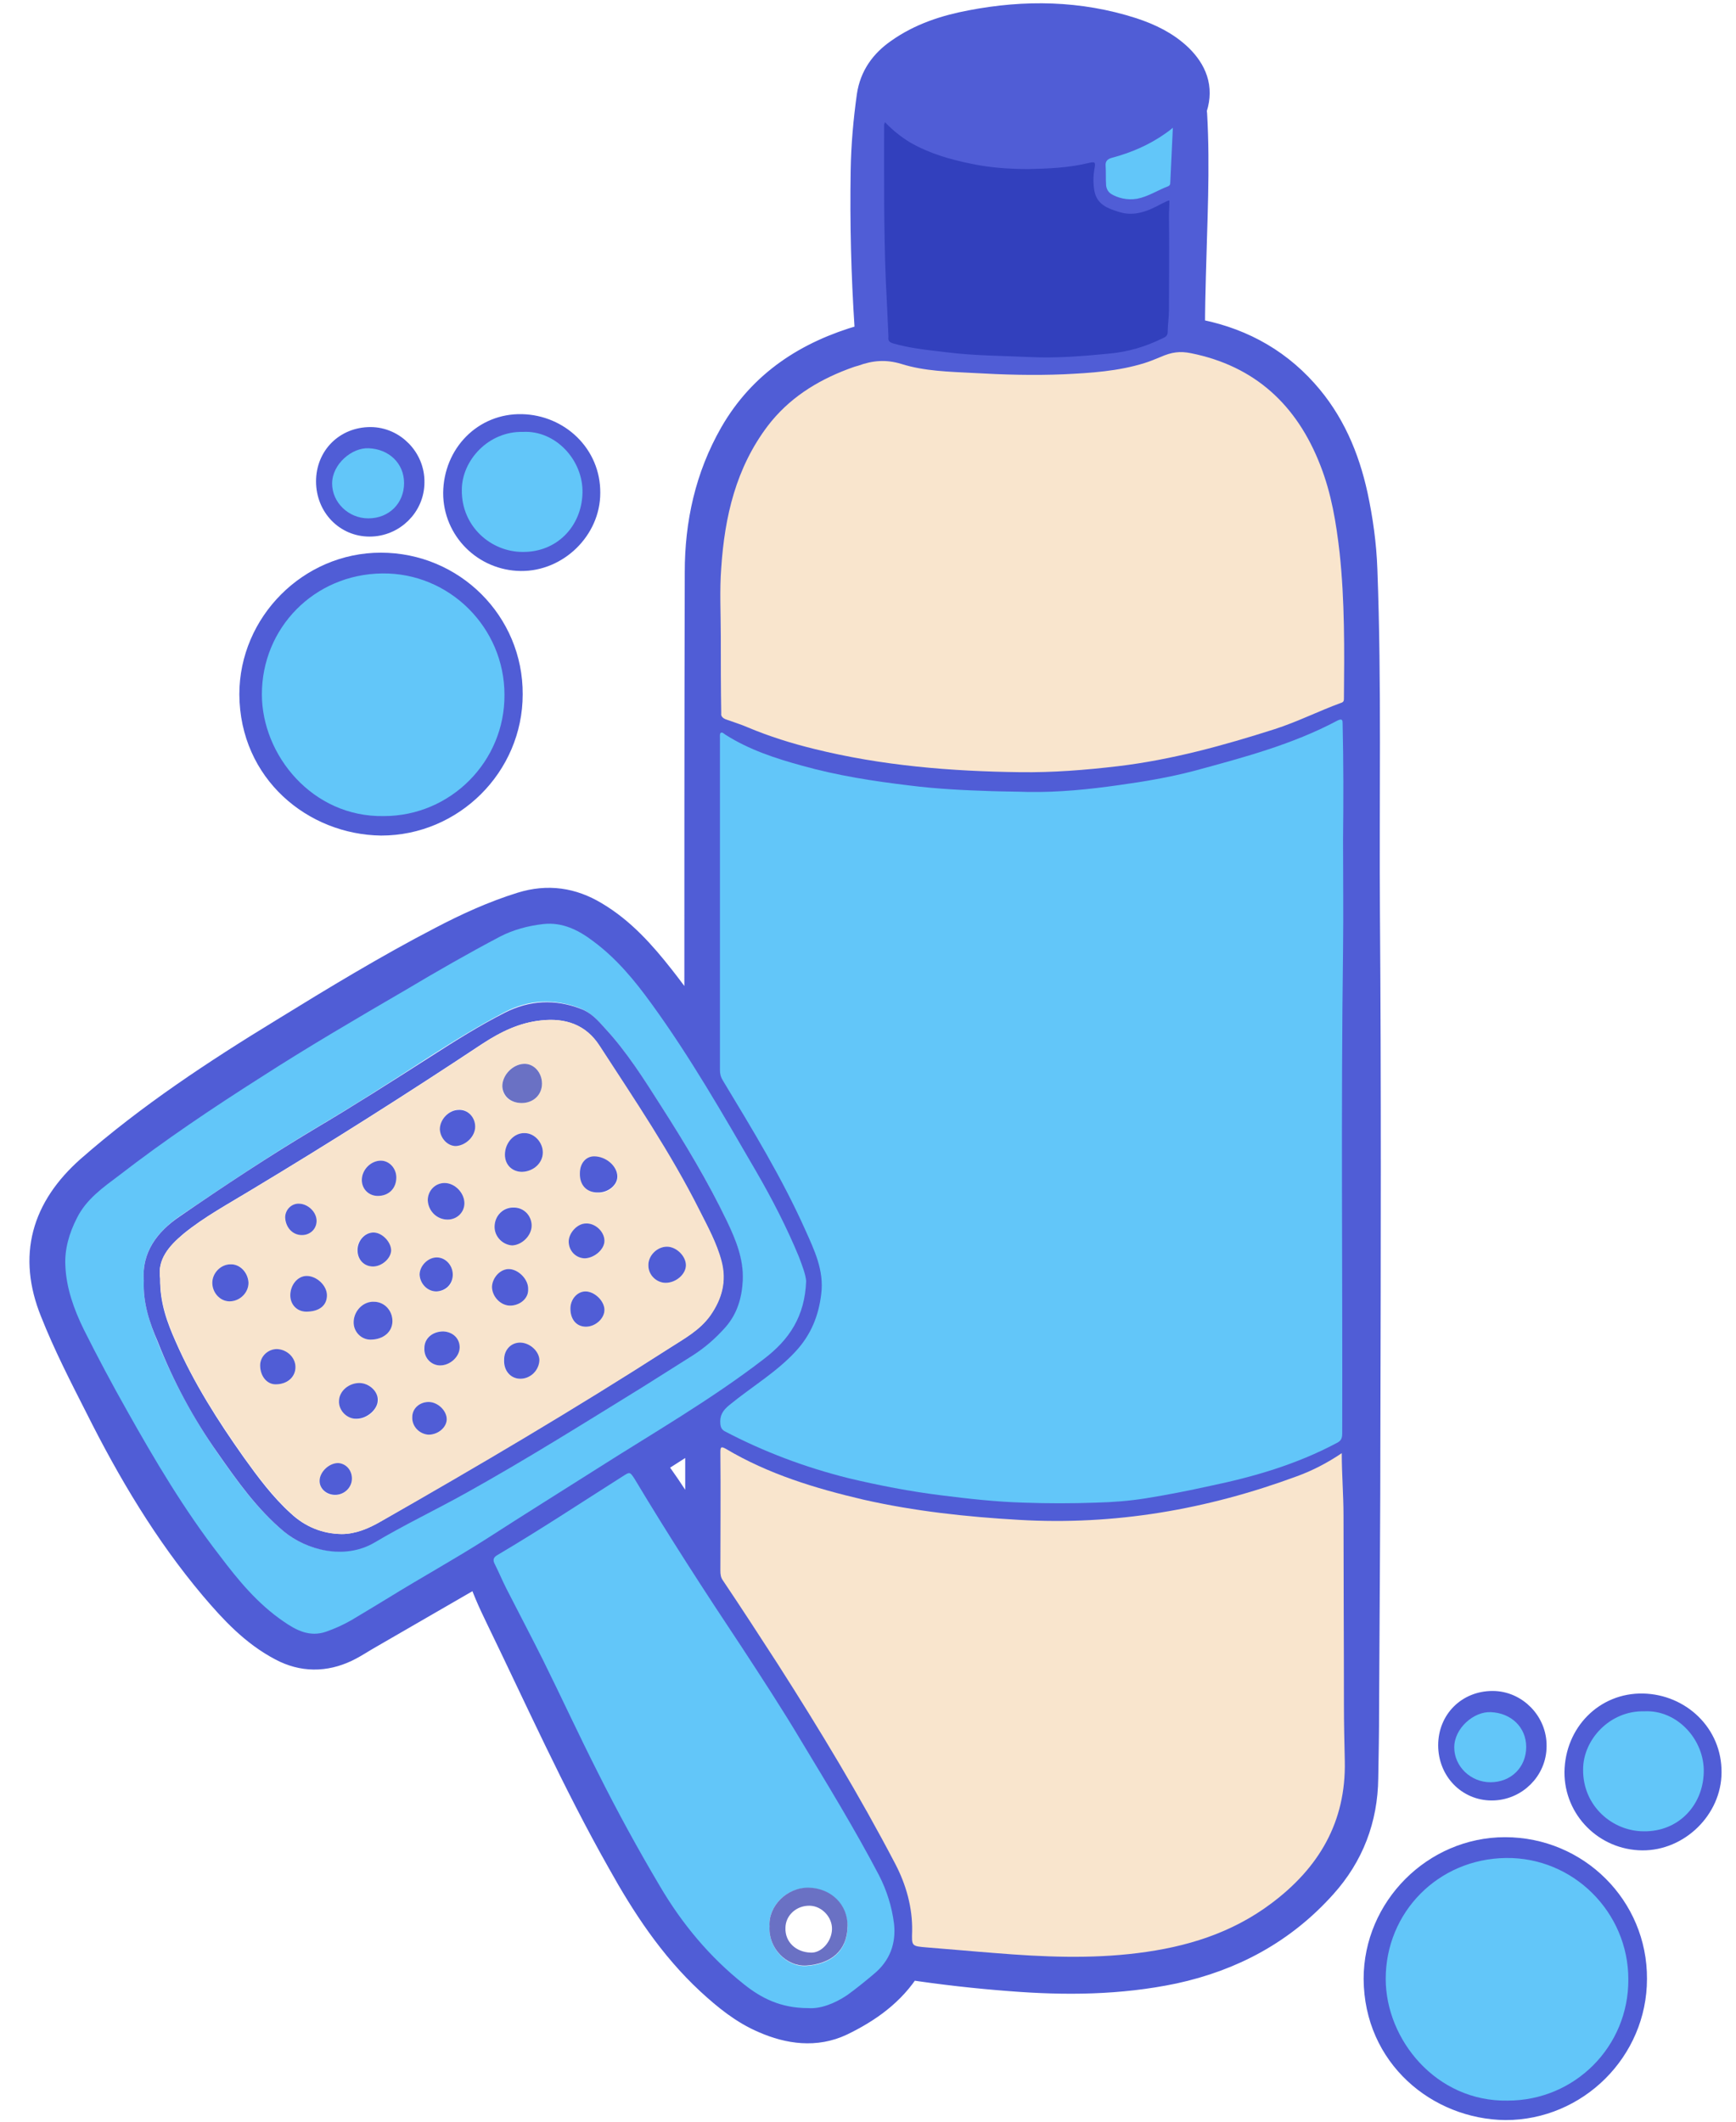 <svg width="54" height="66" viewBox="0 0 54 66" fill="none" xmlns="http://www.w3.org/2000/svg">
<g clip-path="url(#clip0_812_12994)">
<path d="M21.872 32.492C21.872 32.425 21.872 32.344 21.872 32.277C21.872 27.447 21.872 22.629 21.885 17.798C21.885 16.313 22.194 14.894 22.944 13.583C23.829 12.044 25.209 11.161 26.885 10.679C27.274 10.572 27.166 10.559 27.166 10.157C27.059 8.524 27.019 6.932 27.046 5.299C27.059 4.537 27.126 3.774 27.233 3.011C27.314 2.462 27.609 2.061 28.051 1.753C28.708 1.285 29.459 1.044 30.236 0.897C31.898 0.576 33.547 0.602 35.169 1.124C35.692 1.298 36.174 1.526 36.576 1.914C36.965 2.302 37.153 2.743 36.978 3.292C36.952 3.386 36.952 3.479 36.965 3.573C37.059 5.246 36.965 6.919 36.925 8.591C36.911 9.113 36.898 9.648 36.898 10.17C36.898 10.371 36.831 10.438 37.046 10.478C38.386 10.706 39.539 11.294 40.45 12.312C41.255 13.208 41.71 14.279 41.965 15.443C42.126 16.192 42.233 16.955 42.26 17.731C42.394 21.304 42.313 24.891 42.34 28.464C42.38 33.723 42.367 38.968 42.354 44.228C42.354 47.198 42.327 50.183 42.313 53.153C42.313 53.876 42.3 54.585 42.287 55.308C42.273 56.539 41.858 57.623 41.04 58.533C39.807 59.911 38.265 60.741 36.469 61.129C34.807 61.477 33.132 61.49 31.442 61.356C30.384 61.276 29.325 61.156 28.266 60.995C28.185 60.982 28.145 61.022 28.105 61.089C27.622 61.865 26.898 62.373 26.094 62.762C25.357 63.11 24.579 63.002 23.842 62.681C23.212 62.414 22.689 61.986 22.18 61.517C21.041 60.46 20.196 59.175 19.446 57.824C18.052 55.361 16.899 52.779 15.665 50.236C15.438 49.768 15.21 49.273 15.062 48.764C15.022 48.63 14.969 48.657 14.888 48.711C13.735 49.38 12.569 50.049 11.416 50.718C11.175 50.852 10.947 51.012 10.693 51.133C10.076 51.427 9.446 51.427 8.843 51.106C7.998 50.664 7.368 49.982 6.765 49.273C5.331 47.573 4.205 45.673 3.213 43.692C2.717 42.715 2.221 41.752 1.819 40.735C1.149 39.075 1.551 37.684 2.891 36.493C4.754 34.86 6.805 33.509 8.91 32.224C10.518 31.234 12.127 30.257 13.802 29.387C14.593 28.972 15.411 28.597 16.269 28.33C17.046 28.089 17.743 28.196 18.413 28.597C19.231 29.079 19.861 29.788 20.438 30.524C20.893 31.1 21.322 31.715 21.724 32.331C21.765 32.385 21.805 32.438 21.831 32.492C21.845 32.492 21.858 32.492 21.872 32.492ZM41.777 26.108C41.791 26.108 41.791 26.108 41.777 26.108C41.777 24.917 41.777 23.726 41.777 22.535C41.777 22.415 41.777 22.335 41.617 22.415C40.209 23.178 38.681 23.579 37.153 23.981C36.389 24.181 35.611 24.315 34.82 24.422C33.882 24.556 32.957 24.65 32.005 24.636C31.617 24.623 31.228 24.623 30.853 24.61C30.008 24.596 29.164 24.543 28.319 24.436C27.193 24.288 26.067 24.128 24.968 23.82C24.137 23.579 23.319 23.325 22.582 22.857C22.542 22.83 22.475 22.776 22.448 22.79C22.408 22.803 22.408 22.897 22.408 22.95C22.408 26.403 22.408 29.855 22.408 33.294C22.408 33.415 22.435 33.509 22.502 33.616C23.413 35.128 24.338 36.64 25.062 38.259C25.343 38.888 25.652 39.517 25.558 40.253C25.477 40.936 25.223 41.524 24.767 42.033C24.164 42.689 23.387 43.144 22.703 43.706C22.488 43.88 22.381 44.04 22.421 44.308C22.435 44.415 22.462 44.468 22.555 44.522C23.775 45.164 25.062 45.646 26.402 45.981C27.354 46.221 28.319 46.395 29.298 46.516C30.142 46.623 30.987 46.703 31.845 46.743C32.595 46.77 33.346 46.77 34.11 46.743C34.619 46.73 35.142 46.676 35.651 46.61C36.322 46.516 36.992 46.369 37.662 46.221C39.016 45.941 40.343 45.539 41.576 44.897C41.724 44.816 41.764 44.736 41.764 44.589C41.777 39.571 41.724 34.566 41.791 29.547C41.791 28.397 41.777 27.246 41.777 26.108ZM41.737 45.204C41.281 45.512 40.826 45.753 40.33 45.941C37.541 46.984 34.673 47.466 31.697 47.292C30.062 47.198 28.453 47.024 26.858 46.663C25.37 46.315 23.909 45.86 22.582 45.084C22.421 44.99 22.408 45.017 22.408 45.191C22.408 46.422 22.408 47.64 22.408 48.871C22.408 48.978 22.435 49.085 22.488 49.179C23.065 50.049 23.628 50.905 24.191 51.775C25.491 53.796 26.738 55.856 27.85 57.998C28.185 58.64 28.4 59.349 28.373 60.085C28.36 60.554 28.346 60.554 28.842 60.594C29.539 60.647 30.25 60.701 30.947 60.768C32.434 60.888 33.909 60.955 35.397 60.768C36.898 60.58 38.306 60.139 39.539 59.229C41.027 58.118 41.871 56.686 41.831 54.799C41.818 54.211 41.804 53.622 41.804 53.033C41.791 51.079 41.777 49.112 41.791 47.158C41.791 46.502 41.724 45.873 41.737 45.204ZM22.421 19.792C22.421 20.595 22.421 21.291 22.421 22.094C22.421 22.228 22.381 22.268 22.596 22.375C22.837 22.455 23.038 22.522 23.252 22.616C23.923 22.897 24.62 23.111 25.317 23.285C27.421 23.807 29.566 23.981 31.724 24.007C32.743 24.021 33.748 23.941 34.767 23.82C36.429 23.619 38.038 23.178 39.633 22.669C40.343 22.442 41 22.12 41.697 21.853C41.791 21.826 41.791 21.773 41.791 21.706C41.804 20.194 41.818 18.681 41.657 17.183C41.563 16.246 41.402 15.336 41.053 14.453C40.33 12.592 39.029 11.375 37.032 10.973C36.697 10.906 36.496 10.933 36.08 11.094C35.92 11.161 35.759 11.228 35.584 11.281C34.767 11.535 33.922 11.602 33.078 11.629C32.139 11.669 31.201 11.642 30.263 11.589C29.512 11.549 28.748 11.522 28.024 11.308C27.555 11.161 27.126 11.201 26.684 11.361C26.577 11.402 26.47 11.428 26.362 11.468C25.384 11.843 24.526 12.378 23.869 13.235C22.877 14.533 22.515 16.058 22.421 17.651C22.395 18.374 22.421 19.083 22.421 19.792ZM25.075 39.852C25.062 39.651 24.955 39.356 24.848 39.075C24.472 38.166 24.017 37.282 23.52 36.426C22.502 34.646 21.47 32.866 20.263 31.207C19.741 30.484 19.177 29.802 18.454 29.267C17.998 28.919 17.488 28.664 16.899 28.731C16.43 28.785 15.987 28.905 15.558 29.119C14.553 29.628 13.588 30.203 12.623 30.779C11.108 31.675 9.593 32.559 8.119 33.495C6.618 34.459 5.13 35.462 3.709 36.546C3.213 36.934 2.69 37.282 2.395 37.871C2.154 38.34 2.02 38.835 2.033 39.356C2.073 40.052 2.301 40.721 2.61 41.35C3.025 42.207 3.481 43.037 3.95 43.866C4.821 45.432 5.733 46.971 6.832 48.376C7.422 49.125 8.025 49.875 8.816 50.423C9.218 50.691 9.634 50.919 10.143 50.745C10.424 50.651 10.693 50.531 10.934 50.383C11.322 50.156 11.698 49.928 12.086 49.687C13.105 49.072 14.151 48.496 15.156 47.841C16.296 47.118 17.435 46.395 18.574 45.673C20.317 44.562 22.113 43.518 23.762 42.26C24.553 41.672 25.035 40.962 25.075 39.852ZM25.142 62.467C25.518 62.494 25.947 62.333 26.335 62.052C26.617 61.838 26.898 61.611 27.18 61.383C27.663 60.982 27.863 60.433 27.797 59.831C27.73 59.309 27.569 58.801 27.327 58.319C26.59 56.887 25.732 55.522 24.901 54.13C24.311 53.14 23.681 52.176 23.051 51.213C21.912 49.487 20.786 47.76 19.727 45.994C19.593 45.767 19.58 45.767 19.352 45.914C18.065 46.73 16.791 47.573 15.478 48.349C15.344 48.429 15.317 48.51 15.384 48.657C15.505 48.898 15.612 49.152 15.732 49.393C16.108 50.129 16.51 50.865 16.872 51.614C17.448 52.792 17.998 53.97 18.588 55.134C19.191 56.325 19.834 57.502 20.518 58.667C21.201 59.831 22.059 60.861 23.118 61.704C23.695 62.146 24.298 62.467 25.142 62.467ZM36.375 6.236C36.295 6.263 36.241 6.29 36.174 6.33C35.759 6.571 35.33 6.745 34.847 6.597C34.499 6.49 34.15 6.37 34.07 5.942C34.03 5.714 34.03 5.487 34.07 5.259C34.11 5.045 34.097 5.018 33.882 5.072C33.266 5.219 32.636 5.246 32.019 5.259C31.429 5.273 30.839 5.219 30.263 5.099C29.593 4.965 28.936 4.777 28.333 4.43C28.051 4.269 27.783 4.068 27.555 3.801C27.542 3.854 27.528 3.867 27.528 3.881C27.528 5.5 27.502 7.133 27.582 8.752C27.595 9.006 27.609 9.26 27.636 9.515C27.663 9.836 27.689 10.157 27.649 10.478C27.636 10.585 27.649 10.639 27.783 10.679C28.333 10.839 28.909 10.88 29.472 10.96C30.33 11.067 31.188 11.067 32.046 11.107C32.863 11.134 33.694 11.08 34.512 11C35.089 10.947 35.638 10.786 36.161 10.532C36.255 10.492 36.322 10.438 36.335 10.331C36.349 10.104 36.375 9.876 36.375 9.648C36.375 8.672 36.375 7.681 36.375 6.704C36.362 6.544 36.375 6.41 36.375 6.236ZM21.899 48.309C21.899 46.984 21.899 45.713 21.899 44.442C21.899 44.294 21.845 44.321 21.751 44.375C21.215 44.723 20.679 45.071 20.143 45.405C20.035 45.472 20.022 45.526 20.102 45.633C20.451 46.088 20.759 46.556 21.067 47.038C21.349 47.439 21.604 47.854 21.899 48.309ZM36.483 3.975C36.402 4.041 36.335 4.082 36.268 4.135C35.759 4.496 35.196 4.737 34.593 4.898C34.459 4.938 34.392 4.992 34.405 5.152C34.418 5.339 34.405 5.527 34.418 5.714C34.418 5.821 34.472 5.955 34.579 6.022C34.767 6.142 35.062 6.236 35.383 6.169C35.732 6.102 36.027 5.915 36.349 5.781C36.402 5.754 36.416 5.728 36.416 5.674C36.429 5.139 36.456 4.577 36.483 3.975Z" fill="#505DD6"/>
<path d="M41.777 26.108C41.791 26.108 41.791 26.108 41.777 26.108ZM41.777 26.108C41.777 24.917 41.777 23.726 41.777 22.535C41.777 22.415 41.777 22.335 41.617 22.415C40.209 23.178 38.681 23.579 37.153 23.981C36.389 24.181 35.611 24.315 34.82 24.422C33.882 24.556 32.957 24.65 32.005 24.636C31.617 24.623 31.228 24.623 30.853 24.61C30.008 24.596 29.164 24.543 28.319 24.436C27.193 24.288 26.067 24.128 24.968 23.82C24.137 23.579 23.319 23.325 22.582 22.857C22.542 22.83 22.475 22.776 22.448 22.79C22.408 22.803 22.408 22.897 22.408 22.95C22.408 26.403 22.408 29.855 22.408 33.294C22.408 33.415 22.435 33.509 22.502 33.616C23.413 35.128 24.338 36.64 25.062 38.259C25.343 38.888 25.652 39.517 25.558 40.253C25.477 40.936 25.223 41.524 24.767 42.033C24.164 42.689 23.387 43.144 22.703 43.706C22.488 43.88 22.381 44.04 22.421 44.308C22.435 44.415 22.462 44.468 22.555 44.522C23.775 45.164 25.062 45.646 26.402 45.981C27.354 46.221 28.319 46.395 29.298 46.516C30.142 46.623 30.987 46.703 31.845 46.743C32.595 46.77 33.346 46.77 34.11 46.743C34.619 46.73 35.142 46.676 35.651 46.61C36.322 46.516 36.992 46.369 37.662 46.221C39.016 45.941 40.343 45.539 41.576 44.897C41.724 44.816 41.764 44.736 41.764 44.589C41.777 39.571 41.724 34.566 41.791 29.547C41.791 28.397 41.777 27.246 41.777 26.108ZM21.872 32.492C21.872 32.425 21.872 32.344 21.872 32.277C21.872 27.447 21.872 22.629 21.885 17.798C21.885 16.313 22.194 14.894 22.944 13.583C23.829 12.044 25.209 11.161 26.885 10.679C27.274 10.572 27.166 10.559 27.166 10.157C27.059 8.524 27.019 6.932 27.046 5.299C27.059 4.537 27.126 3.774 27.233 3.011C27.314 2.462 27.609 2.061 28.051 1.753C28.708 1.285 29.459 1.044 30.236 0.897C31.898 0.576 33.547 0.602 35.169 1.124C35.692 1.298 36.174 1.526 36.576 1.914C36.965 2.302 37.153 2.743 36.978 3.292C36.952 3.386 36.952 3.479 36.965 3.573C37.059 5.246 36.965 6.919 36.925 8.591C36.911 9.113 36.898 9.648 36.898 10.17C36.898 10.371 36.831 10.438 37.046 10.478C38.386 10.706 39.539 11.294 40.45 12.312C41.255 13.208 41.71 14.279 41.965 15.443C42.126 16.192 42.233 16.955 42.26 17.731C42.394 21.304 42.313 24.891 42.34 28.464C42.38 33.723 42.367 38.968 42.354 44.228C42.354 47.198 42.327 50.183 42.313 53.153C42.313 53.876 42.3 54.585 42.287 55.308C42.273 56.539 41.858 57.623 41.04 58.533C39.807 59.911 38.265 60.741 36.469 61.129C34.807 61.477 33.132 61.49 31.442 61.356C30.384 61.276 29.325 61.156 28.266 60.995C28.185 60.982 28.145 61.022 28.105 61.089C27.622 61.865 26.898 62.373 26.094 62.762C25.357 63.11 24.579 63.002 23.842 62.681C23.212 62.414 22.689 61.986 22.18 61.517C21.041 60.46 20.196 59.175 19.446 57.824C18.052 55.361 16.899 52.779 15.665 50.236C15.438 49.768 15.21 49.273 15.062 48.764C15.022 48.63 14.969 48.657 14.888 48.711C13.735 49.38 12.569 50.049 11.416 50.718C11.175 50.852 10.947 51.012 10.693 51.133C10.076 51.427 9.446 51.427 8.843 51.106C7.998 50.664 7.368 49.982 6.765 49.273C5.331 47.573 4.205 45.673 3.213 43.692C2.717 42.715 2.221 41.752 1.819 40.735C1.149 39.075 1.551 37.684 2.891 36.493C4.754 34.86 6.805 33.509 8.91 32.224C10.518 31.234 12.127 30.257 13.802 29.387C14.593 28.972 15.411 28.597 16.269 28.33C17.046 28.089 17.743 28.196 18.413 28.597C19.231 29.079 19.861 29.788 20.438 30.524C20.893 31.1 21.322 31.715 21.724 32.331C21.765 32.385 21.805 32.438 21.831 32.492C21.845 32.492 21.858 32.492 21.872 32.492ZM41.737 45.204C41.281 45.512 40.826 45.753 40.33 45.941C37.541 46.984 34.673 47.466 31.697 47.292C30.062 47.198 28.453 47.024 26.858 46.663C25.37 46.315 23.909 45.86 22.582 45.084C22.421 44.99 22.408 45.017 22.408 45.191C22.408 46.422 22.408 47.64 22.408 48.871C22.408 48.978 22.435 49.085 22.488 49.179C23.065 50.049 23.628 50.905 24.191 51.775C25.491 53.796 26.738 55.856 27.85 57.998C28.185 58.64 28.4 59.349 28.373 60.085C28.36 60.554 28.346 60.554 28.842 60.594C29.539 60.647 30.25 60.701 30.947 60.768C32.434 60.888 33.909 60.955 35.397 60.768C36.898 60.58 38.306 60.139 39.539 59.229C41.027 58.118 41.871 56.686 41.831 54.799C41.818 54.211 41.804 53.622 41.804 53.033C41.791 51.079 41.777 49.112 41.791 47.158C41.791 46.502 41.724 45.873 41.737 45.204ZM22.421 19.792C22.421 20.595 22.421 21.291 22.421 22.094C22.421 22.228 22.381 22.268 22.596 22.375C22.837 22.455 23.038 22.522 23.252 22.616C23.923 22.897 24.62 23.111 25.317 23.285C27.421 23.807 29.566 23.981 31.724 24.007C32.743 24.021 33.748 23.941 34.767 23.82C36.429 23.619 38.038 23.178 39.633 22.669C40.343 22.442 41 22.12 41.697 21.853C41.791 21.826 41.791 21.773 41.791 21.706C41.804 20.194 41.818 18.681 41.657 17.183C41.563 16.246 41.402 15.336 41.053 14.453C40.33 12.592 39.029 11.375 37.032 10.973C36.697 10.906 36.496 10.933 36.08 11.094C35.92 11.161 35.759 11.228 35.584 11.281C34.767 11.535 33.922 11.602 33.078 11.629C32.139 11.669 31.201 11.642 30.263 11.589C29.512 11.549 28.748 11.522 28.024 11.308C27.555 11.161 27.126 11.201 26.684 11.361C26.577 11.402 26.47 11.428 26.362 11.468C25.384 11.843 24.526 12.378 23.869 13.235C22.877 14.533 22.515 16.058 22.421 17.651C22.395 18.374 22.421 19.083 22.421 19.792ZM25.075 39.852C25.062 39.651 24.955 39.356 24.848 39.075C24.472 38.166 24.017 37.282 23.52 36.426C22.502 34.646 21.47 32.866 20.263 31.207C19.741 30.484 19.177 29.802 18.454 29.267C17.998 28.919 17.488 28.664 16.899 28.731C16.43 28.785 15.987 28.905 15.558 29.119C14.553 29.628 13.588 30.203 12.623 30.779C11.108 31.675 9.593 32.559 8.119 33.495C6.618 34.459 5.13 35.462 3.709 36.546C3.213 36.934 2.69 37.282 2.395 37.871C2.154 38.34 2.02 38.835 2.033 39.356C2.073 40.052 2.301 40.721 2.61 41.35C3.025 42.207 3.481 43.037 3.95 43.866C4.821 45.432 5.733 46.971 6.832 48.376C7.422 49.125 8.025 49.875 8.816 50.423C9.218 50.691 9.634 50.919 10.143 50.745C10.424 50.651 10.693 50.531 10.934 50.383C11.322 50.156 11.698 49.928 12.086 49.687C13.105 49.072 14.151 48.496 15.156 47.841C16.296 47.118 17.435 46.395 18.574 45.673C20.317 44.562 22.113 43.518 23.762 42.26C24.553 41.672 25.035 40.962 25.075 39.852ZM25.142 62.467C25.518 62.494 25.947 62.333 26.335 62.052C26.617 61.838 26.898 61.611 27.18 61.383C27.663 60.982 27.863 60.433 27.797 59.831C27.73 59.309 27.569 58.801 27.327 58.319C26.59 56.887 25.732 55.522 24.901 54.13C24.311 53.14 23.681 52.176 23.051 51.213C21.912 49.487 20.786 47.76 19.727 45.994C19.593 45.767 19.58 45.767 19.352 45.914C18.065 46.73 16.791 47.573 15.478 48.349C15.344 48.429 15.317 48.51 15.384 48.657C15.505 48.898 15.612 49.152 15.732 49.393C16.108 50.129 16.51 50.865 16.872 51.614C17.448 52.792 17.998 53.97 18.588 55.134C19.191 56.325 19.834 57.502 20.518 58.667C21.201 59.831 22.059 60.861 23.118 61.704C23.695 62.146 24.298 62.467 25.142 62.467ZM36.375 6.236C36.295 6.263 36.241 6.29 36.174 6.33C35.759 6.571 35.33 6.745 34.847 6.597C34.499 6.49 34.15 6.37 34.07 5.942C34.03 5.714 34.03 5.487 34.07 5.259C34.11 5.045 34.097 5.018 33.882 5.072C33.266 5.219 32.636 5.246 32.019 5.259C31.429 5.273 30.839 5.219 30.263 5.099C29.593 4.965 28.936 4.777 28.333 4.43C28.051 4.269 27.783 4.068 27.555 3.801C27.542 3.854 27.528 3.867 27.528 3.881C27.528 5.5 27.502 7.133 27.582 8.752C27.595 9.006 27.609 9.26 27.636 9.515C27.663 9.836 27.689 10.157 27.649 10.478C27.636 10.585 27.649 10.639 27.783 10.679C28.333 10.839 28.909 10.88 29.472 10.96C30.33 11.067 31.188 11.067 32.046 11.107C32.863 11.134 33.694 11.08 34.512 11C35.089 10.947 35.638 10.786 36.161 10.532C36.255 10.492 36.322 10.438 36.335 10.331C36.349 10.104 36.375 9.876 36.375 9.648C36.375 8.672 36.375 7.681 36.375 6.704C36.362 6.544 36.375 6.41 36.375 6.236ZM21.899 48.309C21.899 46.984 21.899 45.713 21.899 44.442C21.899 44.294 21.845 44.321 21.751 44.375C21.215 44.723 20.679 45.071 20.143 45.405C20.035 45.472 20.022 45.526 20.102 45.633C20.451 46.088 20.759 46.556 21.067 47.038C21.349 47.439 21.604 47.854 21.899 48.309ZM36.483 3.975C36.402 4.041 36.335 4.082 36.268 4.135C35.759 4.496 35.196 4.737 34.593 4.898C34.459 4.938 34.392 4.992 34.405 5.152C34.418 5.339 34.405 5.527 34.418 5.714C34.418 5.821 34.472 5.955 34.579 6.022C34.767 6.142 35.062 6.236 35.383 6.169C35.732 6.102 36.027 5.915 36.349 5.781C36.402 5.754 36.416 5.728 36.416 5.674C36.429 5.139 36.456 4.577 36.483 3.975Z" stroke="#505DD6" stroke-width="1.17" stroke-miterlimit="10"/>
<path d="M46.831 65.665C44.7 65.639 42.716 64.019 42.702 61.557C42.702 59.309 44.566 57.435 46.817 57.435C49.11 57.435 50.959 59.282 50.946 61.557C50.946 63.819 49.083 65.665 46.831 65.665ZM46.898 65.344C48.975 65.344 50.664 63.658 50.664 61.571C50.664 59.483 48.962 57.77 46.858 57.797C44.74 57.824 43.118 59.496 43.118 61.557C43.118 63.444 44.673 65.384 46.898 65.344Z" fill="#505DD6" stroke="#505DD6" stroke-width="0.57" stroke-miterlimit="10"/>
<path d="M51.08 57.275C49.9 57.261 48.949 56.311 48.949 55.134C48.962 53.903 49.9 52.939 51.107 52.966C52.286 52.993 53.278 53.916 53.265 55.134C53.265 56.285 52.246 57.288 51.08 57.275ZM51.147 53.233C50.075 53.193 49.244 54.117 49.244 55.04C49.23 56.178 50.169 56.967 51.134 56.967C52.193 56.967 52.97 56.178 52.997 55.134C53.01 54.13 52.152 53.18 51.147 53.233Z" fill="#505DD6" stroke="#505DD6" stroke-width="0.57" stroke-miterlimit="10"/>
<path d="M46.402 55.723C45.624 55.723 45.021 55.094 45.021 54.291C45.021 53.488 45.624 52.886 46.429 52.886C47.193 52.886 47.836 53.541 47.823 54.318C47.823 55.094 47.179 55.723 46.402 55.723ZM46.362 55.442C47.005 55.442 47.474 54.987 47.474 54.344C47.474 53.729 47.005 53.287 46.375 53.26C45.852 53.234 45.236 53.756 45.236 54.358C45.249 54.947 45.758 55.442 46.362 55.442Z" fill="#505DD6" stroke="#505DD6" stroke-width="0.57" stroke-miterlimit="10"/>
<path d="M41.777 26.108C41.777 27.259 41.791 28.397 41.777 29.547C41.71 34.566 41.764 39.571 41.751 44.589C41.751 44.749 41.71 44.83 41.563 44.897C40.33 45.552 39.003 45.94 37.649 46.221C36.979 46.369 36.308 46.502 35.638 46.609C35.129 46.69 34.619 46.73 34.097 46.743C33.346 46.77 32.595 46.77 31.831 46.743C30.973 46.717 30.129 46.623 29.284 46.516C28.306 46.395 27.341 46.208 26.389 45.981C25.049 45.646 23.762 45.164 22.542 44.522C22.448 44.468 22.421 44.401 22.408 44.308C22.381 44.04 22.475 43.88 22.689 43.706C23.373 43.144 24.151 42.689 24.754 42.033C25.223 41.524 25.464 40.936 25.545 40.253C25.638 39.517 25.33 38.888 25.049 38.259C24.325 36.64 23.4 35.128 22.488 33.616C22.421 33.509 22.395 33.415 22.395 33.294C22.395 29.842 22.395 26.389 22.395 22.95C22.395 22.897 22.381 22.803 22.435 22.79C22.475 22.776 22.529 22.83 22.569 22.857C23.306 23.325 24.124 23.593 24.955 23.82C26.054 24.128 27.18 24.302 28.306 24.436C29.15 24.543 29.995 24.583 30.839 24.61C31.228 24.623 31.617 24.623 31.992 24.636C32.93 24.65 33.869 24.556 34.807 24.422C35.584 24.315 36.375 24.181 37.139 23.981C38.667 23.566 40.196 23.164 41.603 22.415C41.764 22.335 41.764 22.415 41.764 22.535C41.791 23.713 41.791 24.904 41.777 26.108C41.791 26.108 41.791 26.108 41.777 26.108Z" fill="#62C6F9"/>
<path d="M41.737 45.204C41.737 45.873 41.791 46.502 41.791 47.145C41.791 49.099 41.804 51.066 41.804 53.019C41.804 53.608 41.818 54.197 41.831 54.786C41.871 56.673 41.027 58.105 39.539 59.215C38.306 60.139 36.898 60.567 35.397 60.754C33.909 60.941 32.434 60.875 30.947 60.754C30.25 60.701 29.539 60.634 28.842 60.58C28.346 60.54 28.36 60.54 28.373 60.072C28.386 59.336 28.185 58.626 27.85 57.984C26.738 55.856 25.491 53.795 24.191 51.761C23.628 50.892 23.065 50.022 22.488 49.165C22.421 49.072 22.408 48.978 22.408 48.858C22.408 47.626 22.421 46.409 22.408 45.178C22.408 45.004 22.435 44.99 22.582 45.071C23.909 45.86 25.37 46.302 26.858 46.65C28.453 47.011 30.062 47.185 31.697 47.279C34.673 47.453 37.541 46.957 40.33 45.927C40.812 45.753 41.281 45.512 41.737 45.204Z" fill="#F9E5CD"/>
<path d="M22.421 19.792C22.421 19.083 22.381 18.36 22.435 17.665C22.542 16.072 22.89 14.56 23.882 13.248C24.526 12.405 25.384 11.857 26.376 11.482C26.483 11.442 26.59 11.402 26.697 11.375C27.14 11.214 27.555 11.174 28.038 11.321C28.762 11.549 29.526 11.562 30.276 11.602C31.215 11.656 32.153 11.683 33.091 11.643C33.936 11.602 34.78 11.549 35.598 11.295C35.772 11.241 35.933 11.174 36.094 11.107C36.456 10.947 36.71 10.92 37.046 10.987C39.043 11.388 40.343 12.606 41.067 14.466C41.415 15.349 41.563 16.259 41.67 17.196C41.831 18.695 41.818 20.207 41.804 21.719C41.804 21.786 41.804 21.84 41.71 21.866C41.013 22.121 40.356 22.455 39.646 22.683C38.051 23.191 36.456 23.633 34.78 23.834C33.761 23.954 32.756 24.034 31.737 24.021C29.579 23.994 27.435 23.82 25.33 23.298C24.62 23.124 23.936 22.91 23.266 22.629C23.051 22.535 22.904 22.495 22.609 22.388C22.475 22.348 22.421 22.268 22.435 22.201C22.421 21.398 22.421 20.595 22.421 19.792Z" fill="#F9E5CD"/>
<path d="M25.076 39.852C25.035 40.949 24.553 41.672 23.762 42.274C22.113 43.545 20.317 44.575 18.574 45.686C17.435 46.409 16.296 47.118 15.156 47.854C14.151 48.496 13.105 49.072 12.087 49.701C11.711 49.928 11.322 50.169 10.934 50.397C10.679 50.544 10.411 50.664 10.143 50.758C9.634 50.932 9.218 50.718 8.816 50.437C8.012 49.888 7.408 49.152 6.832 48.389C5.733 46.971 4.821 45.432 3.95 43.88C3.481 43.05 3.039 42.22 2.61 41.364C2.301 40.735 2.06 40.066 2.033 39.37C2.006 38.861 2.154 38.353 2.395 37.885C2.69 37.296 3.213 36.934 3.709 36.56C5.13 35.462 6.604 34.472 8.119 33.509C9.593 32.559 11.108 31.675 12.623 30.792C13.588 30.217 14.566 29.655 15.558 29.133C15.974 28.919 16.43 28.798 16.899 28.745C17.489 28.678 17.998 28.932 18.454 29.28C19.177 29.815 19.741 30.498 20.263 31.22C21.47 32.88 22.488 34.66 23.521 36.439C24.017 37.296 24.472 38.179 24.848 39.089C24.955 39.37 25.062 39.651 25.076 39.852ZM4.473 39.838C4.446 40.534 4.647 41.123 4.888 41.712C5.371 42.929 6.001 44.094 6.752 45.178C7.368 46.061 7.985 46.931 8.816 47.627C9.5 48.202 10.679 48.523 11.631 47.974C12.569 47.439 13.534 46.958 14.473 46.436C16.349 45.405 18.159 44.254 19.982 43.13C20.491 42.809 21 42.474 21.51 42.167C21.912 41.926 22.247 41.618 22.555 41.27C22.917 40.855 23.065 40.36 23.092 39.812C23.118 39.142 22.877 38.554 22.596 37.965C22.006 36.72 21.295 35.556 20.558 34.405C20.022 33.562 19.486 32.706 18.802 31.97C18.588 31.729 18.36 31.488 18.052 31.367C17.247 31.06 16.456 31.087 15.692 31.488C14.902 31.903 14.137 32.371 13.387 32.853C12.194 33.629 11.001 34.392 9.781 35.114C8.347 35.971 6.953 36.908 5.572 37.844C4.862 38.34 4.406 38.968 4.473 39.838Z" fill="#62C6F9"/>
<path d="M25.142 62.467C24.285 62.467 23.681 62.159 23.132 61.718C22.073 60.875 21.215 59.844 20.531 58.68C19.848 57.529 19.204 56.352 18.601 55.147C18.011 53.983 17.462 52.792 16.885 51.628C16.51 50.878 16.121 50.142 15.746 49.406C15.625 49.165 15.518 48.911 15.398 48.67C15.317 48.523 15.344 48.443 15.491 48.362C16.805 47.586 18.078 46.743 19.365 45.927C19.593 45.78 19.593 45.78 19.741 46.007C20.799 47.774 21.925 49.513 23.065 51.226C23.695 52.19 24.325 53.153 24.915 54.144C25.746 55.522 26.59 56.9 27.341 58.332C27.582 58.8 27.743 59.309 27.81 59.844C27.877 60.46 27.676 60.995 27.193 61.397C26.925 61.624 26.644 61.852 26.349 62.066C25.947 62.333 25.518 62.494 25.142 62.467ZM23.936 59.925C23.896 60.607 24.472 61.196 25.089 61.156C25.826 61.102 26.349 60.714 26.362 59.951C26.376 59.269 25.853 58.747 25.156 58.733C24.472 58.707 23.896 59.296 23.936 59.925Z" fill="#62C6F9"/>
<path d="M36.375 6.236C36.375 6.423 36.362 6.544 36.362 6.704C36.375 7.681 36.362 8.672 36.362 9.648C36.362 9.876 36.322 10.104 36.322 10.331C36.322 10.451 36.241 10.492 36.147 10.532C35.625 10.786 35.089 10.947 34.499 11C33.681 11.08 32.85 11.147 32.032 11.107C31.174 11.067 30.317 11.067 29.459 10.96C28.896 10.893 28.319 10.839 27.77 10.679C27.649 10.639 27.622 10.585 27.636 10.478C27.622 10.117 27.569 9.006 27.555 8.752C27.488 7.133 27.502 5.5 27.502 3.881C27.502 3.867 27.515 3.841 27.528 3.801C27.77 4.055 28.024 4.256 28.306 4.429C28.909 4.777 29.566 4.965 30.236 5.099C30.812 5.219 31.402 5.259 31.992 5.259C32.622 5.246 33.252 5.219 33.855 5.072C34.07 5.018 34.083 5.045 34.043 5.259C34.003 5.487 34.003 5.714 34.043 5.942C34.123 6.37 34.472 6.49 34.82 6.597C35.303 6.745 35.732 6.557 36.147 6.33C36.241 6.29 36.295 6.249 36.375 6.236Z" fill="#3240BD"/>
<path d="M36.483 3.975C36.456 4.563 36.429 5.125 36.402 5.688C36.402 5.741 36.389 5.768 36.335 5.795C36.013 5.915 35.718 6.116 35.37 6.183C35.062 6.236 34.767 6.156 34.566 6.035C34.445 5.955 34.405 5.835 34.405 5.728C34.392 5.54 34.405 5.353 34.392 5.166C34.378 5.018 34.445 4.951 34.579 4.911C35.182 4.751 35.745 4.51 36.255 4.149C36.335 4.095 36.402 4.042 36.483 3.975Z" fill="#62C6F9"/>
<path d="M46.898 65.344C44.673 65.385 43.104 63.444 43.104 61.557C43.104 59.496 44.726 57.824 46.844 57.797C48.935 57.77 50.651 59.483 50.651 61.571C50.664 63.658 48.989 65.344 46.898 65.344Z" fill="#62C6F9"/>
<path d="M51.147 53.234C52.166 53.18 53.024 54.117 52.997 55.134C52.97 56.178 52.193 56.981 51.134 56.967C50.155 56.967 49.23 56.178 49.244 55.04C49.244 54.117 50.075 53.207 51.147 53.234Z" fill="#62C6F9"/>
<path d="M46.362 55.441C45.745 55.441 45.236 54.946 45.236 54.358C45.236 53.755 45.852 53.233 46.375 53.26C47.005 53.287 47.474 53.729 47.474 54.344C47.474 54.973 47.005 55.441 46.362 55.441Z" fill="#62C6F9"/>
<path d="M11.859 25.707C9.727 25.68 7.744 24.061 7.73 21.599C7.73 19.351 9.593 17.477 11.845 17.477C14.137 17.477 15.987 19.324 15.974 21.599C15.974 23.86 14.111 25.707 11.859 25.707ZM11.939 25.386C14.017 25.386 15.706 23.7 15.706 21.612C15.706 19.524 14.003 17.812 11.899 17.838C9.781 17.852 8.159 19.538 8.146 21.599C8.146 23.486 9.714 25.426 11.939 25.386Z" fill="#505DD6" stroke="#505DD6" stroke-width="0.57" stroke-miterlimit="10"/>
<path d="M16.202 17.477C15.022 17.463 14.07 16.513 14.07 15.336C14.084 14.104 15.022 13.141 16.229 13.168C17.408 13.194 18.4 14.118 18.387 15.336C18.387 16.5 17.368 17.49 16.202 17.477ZM16.269 13.435C15.196 13.395 14.365 14.319 14.365 15.242C14.352 16.38 15.29 17.169 16.255 17.169C17.314 17.169 18.092 16.38 18.119 15.336C18.132 14.332 17.288 13.382 16.269 13.435Z" fill="#505DD6" stroke="#505DD6" stroke-width="0.57" stroke-miterlimit="10"/>
<path d="M11.497 16.407C10.719 16.407 10.116 15.778 10.116 14.975C10.116 14.172 10.719 13.57 11.524 13.57C12.288 13.57 12.931 14.225 12.918 15.002C12.918 15.778 12.274 16.407 11.497 16.407ZM11.457 16.125C12.1 16.125 12.569 15.671 12.569 15.028C12.569 14.413 12.1 13.971 11.47 13.944C10.947 13.918 10.331 14.439 10.331 15.042C10.344 15.63 10.853 16.125 11.457 16.125Z" fill="#505DD6" stroke="#505DD6" stroke-width="0.57" stroke-miterlimit="10"/>
<path d="M11.939 25.386C9.714 25.426 8.146 23.485 8.146 21.599C8.146 19.538 9.768 17.865 11.886 17.838C13.977 17.811 15.692 19.524 15.692 21.612C15.706 23.686 14.017 25.386 11.939 25.386Z" fill="#62C6F9"/>
<path d="M16.269 13.435C17.287 13.382 18.145 14.319 18.119 15.336C18.092 16.38 17.314 17.183 16.255 17.169C15.277 17.169 14.352 16.38 14.365 15.242C14.365 14.319 15.196 13.409 16.269 13.435Z" fill="#62C6F9"/>
<path d="M11.457 16.125C10.84 16.125 10.331 15.63 10.331 15.041C10.331 14.439 10.947 13.917 11.47 13.944C12.1 13.971 12.569 14.412 12.569 15.028C12.569 15.657 12.1 16.125 11.457 16.125Z" fill="#62C6F9"/>
<path d="M4.473 39.838C4.406 38.968 4.875 38.326 5.585 37.844C6.966 36.894 8.36 35.971 9.794 35.114C11.014 34.392 12.207 33.629 13.4 32.866C14.151 32.384 14.915 31.903 15.706 31.501C16.47 31.113 17.261 31.073 18.065 31.381C18.387 31.501 18.601 31.742 18.816 31.983C19.499 32.719 20.035 33.575 20.572 34.418C21.309 35.569 22.019 36.747 22.609 37.978C22.89 38.567 23.132 39.156 23.105 39.825C23.078 40.373 22.931 40.869 22.569 41.283C22.261 41.631 21.925 41.926 21.523 42.18C21.014 42.501 20.505 42.822 19.995 43.144C18.172 44.268 16.363 45.405 14.486 46.449C13.548 46.971 12.569 47.439 11.644 47.988C10.706 48.536 9.526 48.215 8.829 47.64C7.998 46.944 7.382 46.074 6.765 45.191C6.001 44.107 5.384 42.956 4.902 41.725C4.647 41.136 4.446 40.534 4.473 39.838ZM4.982 39.771C4.969 40.521 5.197 41.136 5.465 41.738C6.028 43.023 6.778 44.201 7.583 45.338C8.025 45.954 8.481 46.569 9.044 47.078C9.486 47.493 10.022 47.707 10.625 47.72C11.054 47.72 11.47 47.546 11.832 47.332C14.861 45.592 17.864 43.826 20.813 41.939C21.268 41.645 21.751 41.39 22.086 40.922C22.462 40.4 22.596 39.852 22.435 39.236C22.287 38.674 22.019 38.165 21.751 37.657C20.84 35.864 19.727 34.218 18.641 32.532C18.212 31.863 17.569 31.662 16.832 31.742C16.161 31.809 15.572 32.103 15.009 32.465C12.649 34.03 10.264 35.542 7.837 37.001C7.113 37.443 6.363 37.844 5.706 38.38C5.264 38.754 4.888 39.182 4.982 39.771Z" fill="#505DD6"/>
<path d="M23.936 59.925C23.896 59.296 24.472 58.707 25.156 58.72C25.853 58.734 26.389 59.256 26.362 59.938C26.349 60.701 25.826 61.089 25.089 61.143C24.472 61.183 23.896 60.607 23.936 59.925ZM25.223 60.741C25.545 60.755 25.866 60.407 25.88 60.019C25.893 59.644 25.571 59.296 25.196 59.282C24.78 59.269 24.432 59.577 24.432 59.978C24.419 60.407 24.754 60.728 25.223 60.741Z" fill="#6A71C4"/>
<path d="M4.982 39.771C4.888 39.182 5.25 38.754 5.719 38.38C6.376 37.844 7.127 37.443 7.851 37.001C10.277 35.542 12.663 34.03 15.022 32.465C15.572 32.09 16.175 31.809 16.845 31.742C17.582 31.662 18.226 31.863 18.655 32.532C19.74 34.204 20.866 35.864 21.765 37.657C22.019 38.165 22.301 38.674 22.448 39.236C22.609 39.852 22.462 40.4 22.1 40.922C21.765 41.391 21.282 41.645 20.826 41.939C17.891 43.826 14.875 45.606 11.845 47.332C11.47 47.546 11.068 47.72 10.639 47.72C10.036 47.72 9.499 47.493 9.057 47.078C8.494 46.556 8.038 45.954 7.596 45.338C6.792 44.187 6.028 43.023 5.478 41.738C5.21 41.136 4.982 40.521 4.982 39.771ZM16.858 33.709C16.858 33.361 16.604 33.08 16.296 33.094C15.947 33.094 15.625 33.442 15.625 33.789C15.625 34.111 15.867 34.311 16.229 34.311C16.59 34.311 16.858 34.057 16.858 33.709ZM15.706 35.917C15.706 36.238 15.934 36.453 16.242 36.453C16.59 36.439 16.885 36.172 16.885 35.85C16.885 35.529 16.617 35.248 16.322 35.248C16.001 35.235 15.706 35.556 15.706 35.917ZM12.207 41.096C12.207 40.761 11.953 40.494 11.631 40.494C11.296 40.494 11.014 40.775 11.001 41.109C10.987 41.404 11.242 41.672 11.524 41.672C11.926 41.672 12.207 41.431 12.207 41.096ZM15.384 38.165C15.384 38.473 15.639 38.741 15.92 38.727C16.215 38.727 16.523 38.42 16.523 38.112C16.523 37.804 16.282 37.55 15.974 37.55C15.639 37.55 15.384 37.818 15.384 38.165ZM10.545 43.585C10.545 43.88 10.8 44.134 11.108 44.147C11.416 44.147 11.751 43.853 11.765 43.572C11.765 43.291 11.51 43.036 11.215 43.036C10.853 43.023 10.545 43.277 10.545 43.585ZM18.038 36.493C18.038 36.854 18.253 37.095 18.601 37.108C18.923 37.122 19.204 36.881 19.218 36.613C19.218 36.292 18.869 35.984 18.494 35.984C18.212 35.971 18.038 36.185 18.038 36.493ZM13.923 37.938C14.218 37.938 14.446 37.71 14.446 37.429C14.446 37.095 14.151 36.8 13.829 36.8C13.534 36.8 13.306 37.041 13.306 37.336C13.32 37.67 13.588 37.938 13.923 37.938ZM7.73 39.905C7.73 39.584 7.475 39.316 7.167 39.33C6.872 39.33 6.604 39.611 6.604 39.905C6.604 40.213 6.845 40.48 7.14 40.48C7.462 40.48 7.73 40.213 7.73 39.905ZM20.746 38.781C20.438 38.781 20.156 39.062 20.169 39.37C20.169 39.651 20.424 39.905 20.706 39.905C21.027 39.905 21.336 39.637 21.336 39.356C21.336 39.075 21.027 38.781 20.746 38.781ZM10.17 40.293C10.17 39.985 9.848 39.691 9.54 39.691C9.258 39.691 9.03 39.972 9.03 40.293C9.03 40.587 9.245 40.802 9.526 40.802C9.928 40.802 10.17 40.614 10.17 40.293ZM15.867 40.614C16.175 40.614 16.443 40.373 16.443 40.106C16.443 39.811 16.135 39.477 15.84 39.477C15.572 39.477 15.33 39.745 15.317 40.026C15.304 40.333 15.572 40.614 15.867 40.614ZM16.188 42.889C16.497 42.889 16.765 42.635 16.765 42.327C16.765 42.046 16.497 41.779 16.188 41.779C15.893 41.765 15.679 41.993 15.665 42.314C15.665 42.635 15.88 42.889 16.188 42.889ZM14.781 35.047C14.781 34.753 14.553 34.512 14.285 34.512C13.976 34.512 13.682 34.806 13.695 35.114C13.695 35.395 13.923 35.636 14.191 35.636C14.499 35.636 14.781 35.355 14.781 35.047ZM8.575 43.063C8.936 43.063 9.191 42.849 9.191 42.541C9.191 42.247 8.936 41.979 8.615 41.979C8.333 41.966 8.092 42.193 8.092 42.488C8.092 42.796 8.293 43.05 8.575 43.063ZM11.751 37.202C12.086 37.202 12.328 36.961 12.328 36.627C12.328 36.345 12.113 36.105 11.845 36.105C11.537 36.105 11.255 36.386 11.255 36.707C11.255 36.988 11.47 37.202 11.751 37.202ZM18.199 39.142C18.507 39.142 18.816 38.848 18.802 38.58C18.789 38.313 18.507 38.058 18.226 38.058C17.958 38.072 17.69 38.353 17.69 38.62C17.69 38.915 17.917 39.142 18.199 39.142ZM13.789 41.417C13.454 41.404 13.199 41.631 13.186 41.939C13.186 42.22 13.387 42.461 13.655 42.474C13.976 42.488 14.285 42.207 14.285 41.912C14.298 41.631 14.084 41.431 13.789 41.417ZM17.743 40.708C17.743 41.042 17.931 41.27 18.226 41.27C18.521 41.27 18.802 41.016 18.802 40.748C18.802 40.467 18.507 40.173 18.212 40.173C17.958 40.173 17.743 40.414 17.743 40.708ZM13.333 43.612C13.052 43.612 12.824 43.813 12.824 44.08C12.824 44.375 13.052 44.615 13.333 44.629C13.615 44.642 13.896 44.401 13.896 44.147C13.896 43.88 13.615 43.625 13.333 43.612ZM11.604 39.397C11.872 39.397 12.153 39.156 12.153 38.901C12.153 38.634 11.872 38.339 11.604 38.339C11.336 38.339 11.108 38.594 11.108 38.888C11.121 39.182 11.322 39.397 11.604 39.397ZM14.084 39.651C14.084 39.356 13.856 39.102 13.588 39.115C13.306 39.129 13.052 39.383 13.052 39.651C13.052 39.932 13.293 40.173 13.574 40.173C13.883 40.173 14.097 39.959 14.084 39.651ZM10.947 45.994C10.947 45.726 10.759 45.526 10.518 45.526C10.237 45.526 9.955 45.793 9.942 46.061C9.928 46.302 10.156 46.516 10.424 46.516C10.706 46.502 10.947 46.275 10.947 45.994ZM9.848 37.978C9.848 37.71 9.593 37.456 9.312 37.443C9.071 37.443 8.869 37.63 8.869 37.871C8.869 38.165 9.097 38.406 9.392 38.42C9.647 38.42 9.848 38.232 9.848 37.978Z" fill="#F8E4CD"/>
<path d="M16.859 33.709C16.859 34.057 16.59 34.312 16.229 34.312C15.88 34.312 15.639 34.097 15.625 33.79C15.625 33.442 15.947 33.107 16.296 33.094C16.604 33.08 16.859 33.361 16.859 33.709Z" fill="#6A71C4"/>
<path d="M15.706 35.917C15.706 35.556 15.987 35.235 16.322 35.248C16.617 35.248 16.885 35.529 16.885 35.85C16.885 36.172 16.604 36.439 16.242 36.453C15.934 36.453 15.706 36.239 15.706 35.917Z" fill="#505DD6"/>
<path d="M12.207 41.096C12.207 41.431 11.926 41.672 11.524 41.672C11.229 41.672 10.987 41.417 11.001 41.11C11.014 40.775 11.296 40.481 11.631 40.494C11.953 40.494 12.207 40.762 12.207 41.096Z" fill="#505DD6"/>
<path d="M15.384 38.165C15.384 37.818 15.652 37.55 15.987 37.563C16.296 37.563 16.537 37.818 16.537 38.125C16.537 38.433 16.242 38.727 15.934 38.741C15.639 38.727 15.384 38.473 15.384 38.165Z" fill="#505DD6"/>
<path d="M10.545 43.585C10.545 43.277 10.853 43.01 11.202 43.023C11.497 43.037 11.765 43.291 11.751 43.559C11.751 43.84 11.416 44.134 11.095 44.134C10.8 44.147 10.532 43.88 10.545 43.585Z" fill="#505DD6"/>
<path d="M18.038 36.493C18.038 36.185 18.226 35.971 18.48 35.971C18.856 35.971 19.204 36.279 19.204 36.6C19.204 36.867 18.909 37.108 18.588 37.095C18.239 37.095 18.025 36.854 18.038 36.493Z" fill="#505DD6"/>
<path d="M13.923 37.938C13.588 37.938 13.32 37.67 13.306 37.336C13.306 37.041 13.534 36.8 13.829 36.8C14.151 36.8 14.446 37.108 14.446 37.429C14.446 37.711 14.218 37.938 13.923 37.938Z" fill="#505DD6"/>
<path d="M7.73 39.905C7.73 40.213 7.462 40.481 7.14 40.481C6.845 40.481 6.604 40.213 6.604 39.905C6.604 39.597 6.872 39.33 7.167 39.33C7.462 39.316 7.717 39.584 7.73 39.905Z" fill="#505DD6"/>
<path d="M20.746 38.781C21.041 38.781 21.336 39.076 21.336 39.357C21.336 39.638 21.027 39.905 20.706 39.905C20.424 39.905 20.169 39.664 20.169 39.37C20.156 39.062 20.438 38.781 20.746 38.781Z" fill="#505DD6"/>
<path d="M10.17 40.293C10.17 40.614 9.928 40.802 9.526 40.802C9.245 40.802 9.03 40.588 9.03 40.293C9.03 39.972 9.258 39.691 9.54 39.691C9.848 39.691 10.17 39.986 10.17 40.293Z" fill="#505DD6"/>
<path d="M15.867 40.614C15.572 40.614 15.304 40.333 15.304 40.026C15.317 39.744 15.558 39.477 15.826 39.477C16.121 39.477 16.443 39.798 16.43 40.106C16.443 40.387 16.175 40.614 15.867 40.614Z" fill="#505DD6"/>
<path d="M16.188 42.889C15.88 42.889 15.665 42.635 15.679 42.301C15.679 41.98 15.907 41.752 16.202 41.766C16.497 41.779 16.778 42.047 16.778 42.314C16.765 42.635 16.497 42.889 16.188 42.889Z" fill="#505DD6"/>
<path d="M14.781 35.048C14.781 35.355 14.486 35.636 14.178 35.65C13.923 35.65 13.695 35.409 13.682 35.128C13.682 34.82 13.963 34.526 14.271 34.526C14.553 34.512 14.781 34.753 14.781 35.048Z" fill="#505DD6"/>
<path d="M8.575 43.063C8.293 43.063 8.092 42.796 8.092 42.475C8.092 42.194 8.333 41.966 8.615 41.966C8.937 41.979 9.191 42.234 9.191 42.528C9.191 42.836 8.937 43.063 8.575 43.063Z" fill="#505DD6"/>
<path d="M11.752 37.202C11.47 37.202 11.255 36.988 11.255 36.707C11.255 36.386 11.537 36.105 11.845 36.105C12.113 36.105 12.328 36.346 12.328 36.627C12.328 36.961 12.1 37.202 11.752 37.202Z" fill="#505DD6"/>
<path d="M18.199 39.143C17.918 39.143 17.69 38.915 17.69 38.621C17.69 38.353 17.958 38.059 18.226 38.059C18.507 38.045 18.789 38.3 18.802 38.581C18.816 38.848 18.507 39.129 18.199 39.143Z" fill="#505DD6"/>
<path d="M13.789 41.417C14.084 41.431 14.298 41.631 14.298 41.912C14.298 42.207 13.99 42.488 13.668 42.474C13.4 42.461 13.186 42.233 13.199 41.939C13.199 41.631 13.454 41.417 13.789 41.417Z" fill="#505DD6"/>
<path d="M17.743 40.708C17.743 40.414 17.958 40.173 18.212 40.173C18.494 40.173 18.802 40.467 18.802 40.748C18.802 41.016 18.521 41.27 18.226 41.27C17.931 41.27 17.743 41.043 17.743 40.708Z" fill="#505DD6"/>
<path d="M13.333 43.612C13.615 43.612 13.896 43.88 13.896 44.147C13.896 44.401 13.628 44.629 13.333 44.629C13.052 44.615 12.81 44.375 12.824 44.08C12.824 43.812 13.052 43.612 13.333 43.612Z" fill="#505DD6"/>
<path d="M11.604 39.397C11.322 39.397 11.121 39.183 11.121 38.888C11.121 38.594 11.349 38.34 11.617 38.34C11.886 38.34 12.167 38.634 12.167 38.902C12.154 39.156 11.872 39.397 11.604 39.397Z" fill="#505DD6"/>
<path d="M14.084 39.651C14.084 39.945 13.869 40.159 13.574 40.173C13.293 40.173 13.065 39.932 13.052 39.651C13.052 39.383 13.306 39.115 13.588 39.115C13.856 39.115 14.084 39.356 14.084 39.651Z" fill="#505DD6"/>
<path d="M10.947 45.994C10.947 46.275 10.706 46.502 10.424 46.502C10.156 46.502 9.928 46.302 9.942 46.047C9.955 45.78 10.237 45.512 10.518 45.512C10.759 45.526 10.947 45.726 10.947 45.994Z" fill="#505DD6"/>
<path d="M9.848 37.978C9.848 38.232 9.647 38.42 9.392 38.42C9.097 38.42 8.883 38.179 8.87 37.871C8.87 37.63 9.071 37.429 9.312 37.443C9.593 37.456 9.848 37.71 9.848 37.978Z" fill="#505DD6"/>
</g>
<defs>
<clipPath id="clip0_812_12994">
<rect width="52.8" height="66" fill="white" transform="translate(0.8)"/>
</clipPath>
</defs>
</svg>

